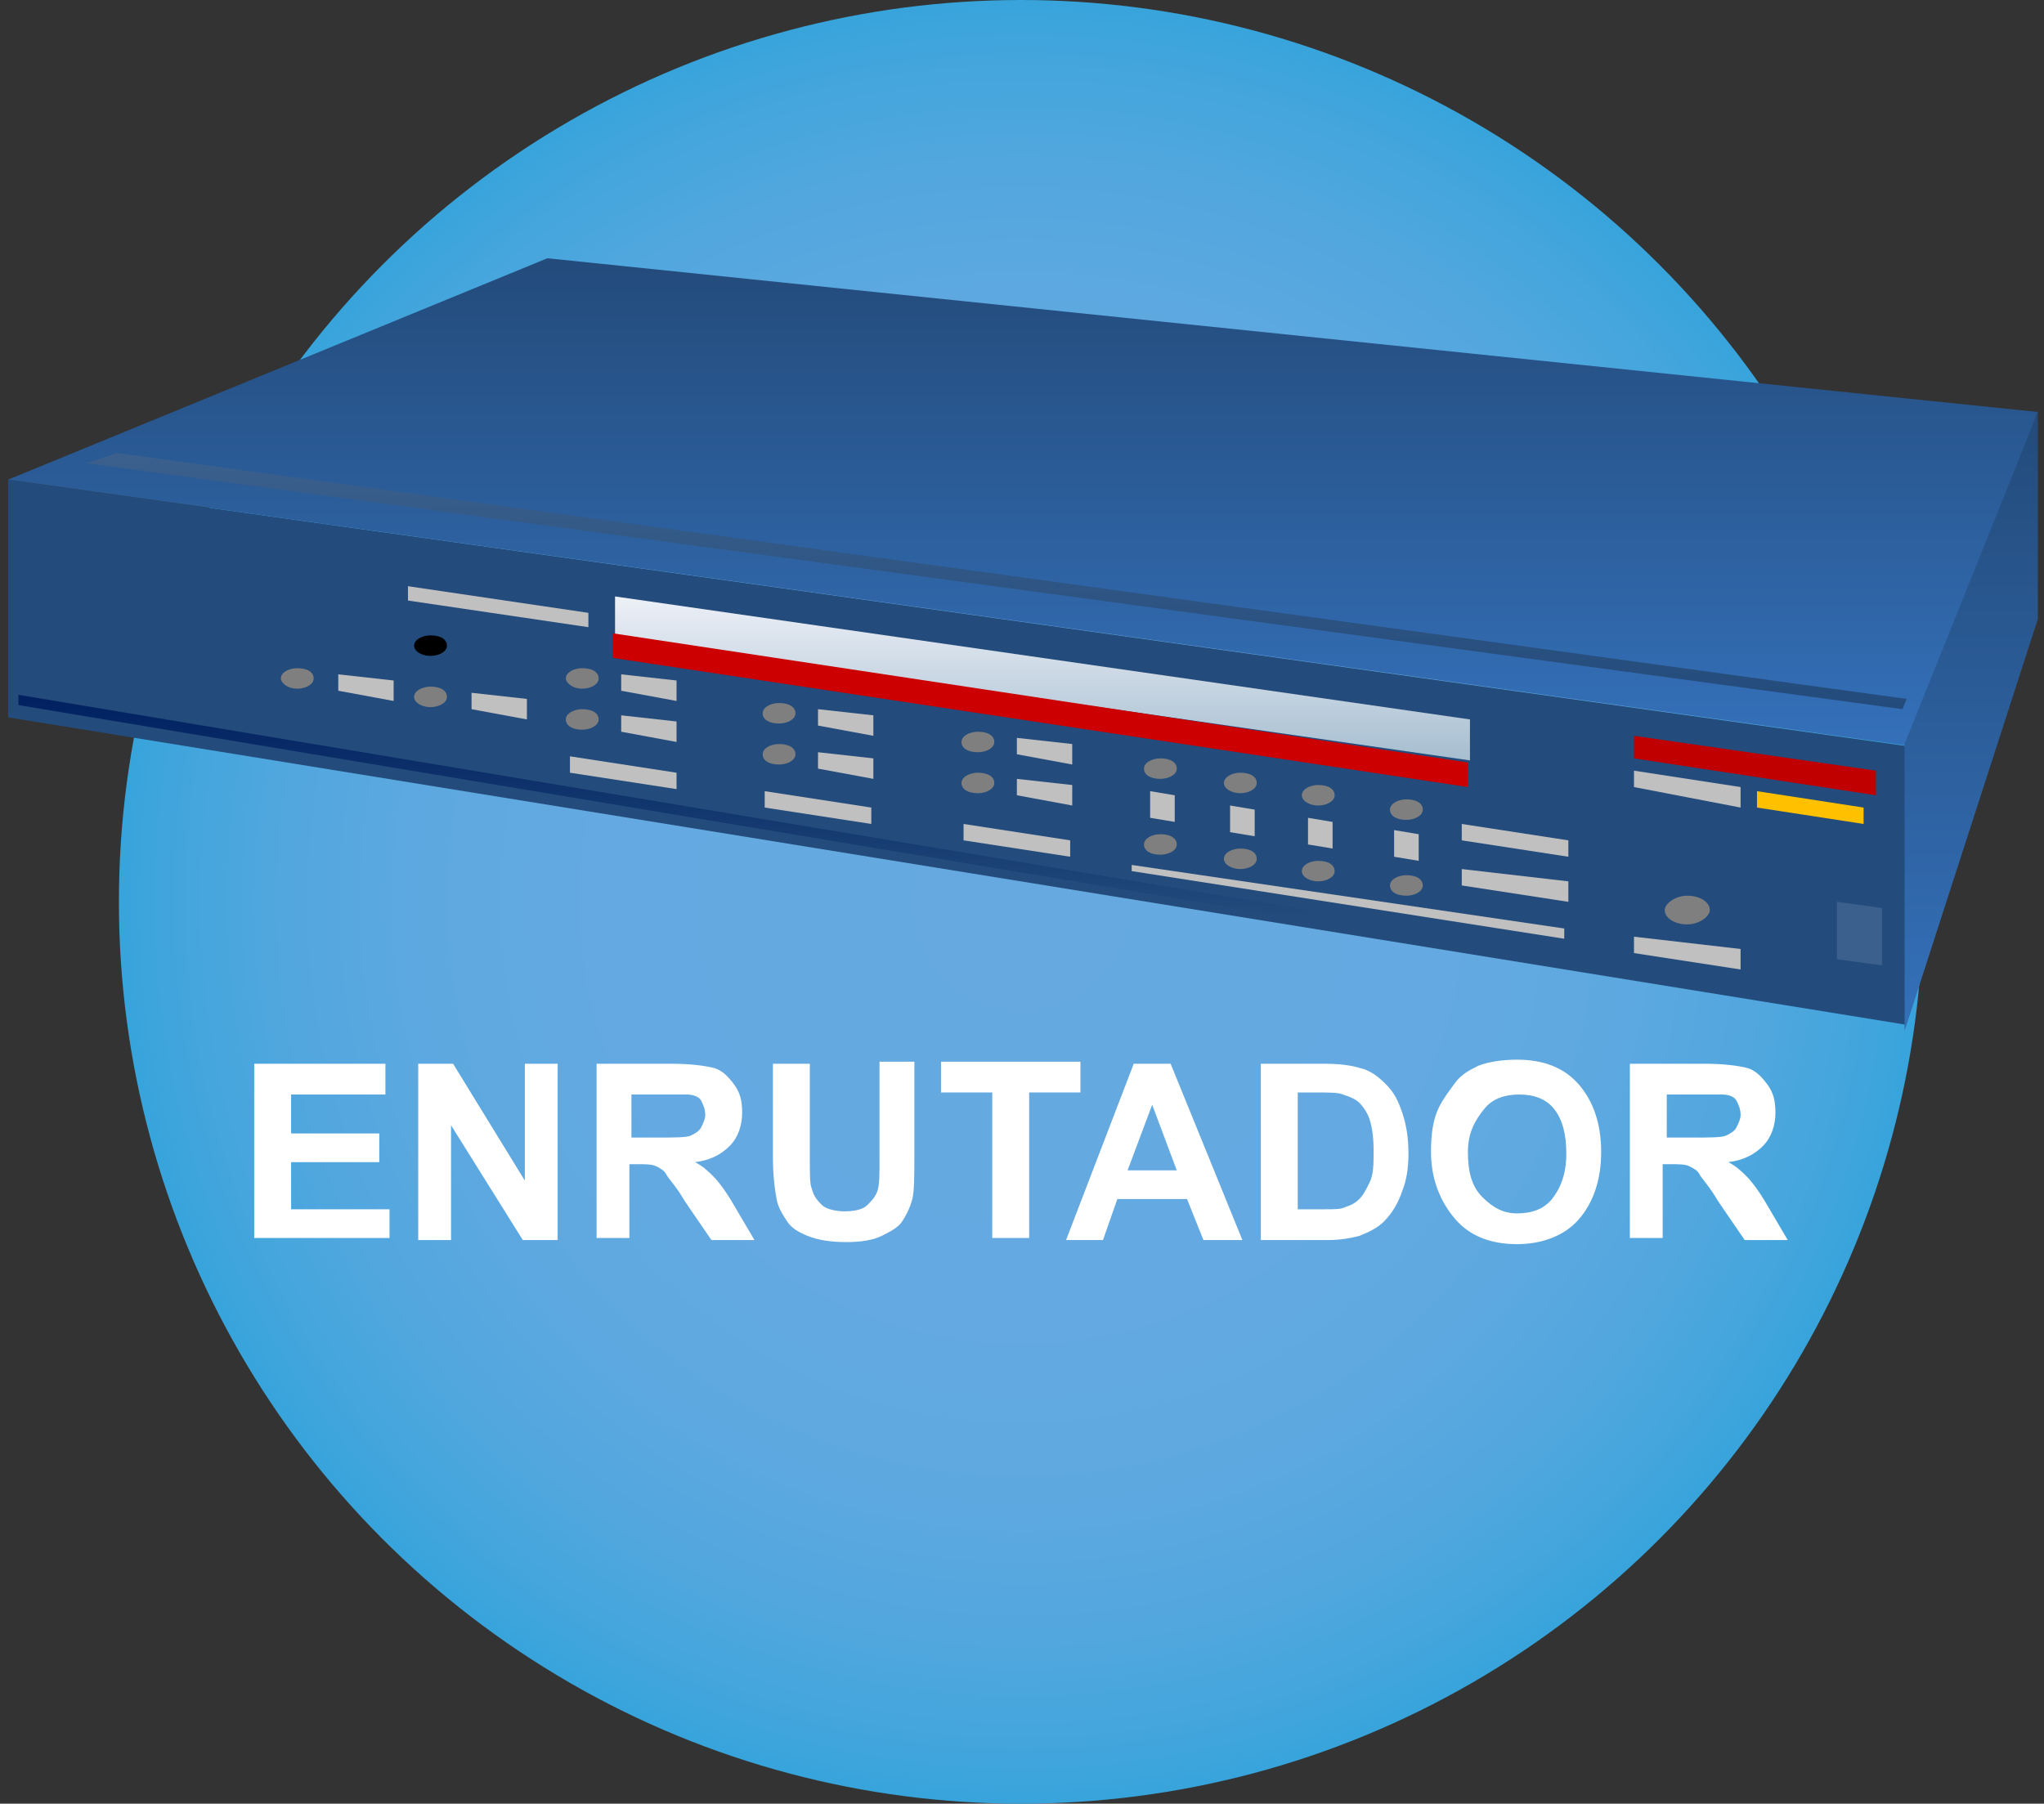 <?xml version="1.0" encoding="utf-8"?>
<!-- Generator: Adobe Illustrator 19.0.0, SVG Export Plug-In . SVG Version: 6.00 Build 0)  -->
<svg version="1.1" id="Capa_1" xmlns="http://www.w3.org/2000/svg" xmlns:xlink="http://www.w3.org/1999/xlink" x="0px" y="0px"
	 viewBox="-240.2 390.7 99.7 88" style="enable-background:new -240.2 390.7 99.7 88;" xml:space="preserve">
<rect x="-240.2" y="390.7" width="99.7" height="88" fill="#333333" stroke="none"/>
<style type="text/css">
	.st0{fill-rule:evenodd;clip-rule:evenodd;fill:url(#XMLID_2_);}
	.st1{fill:#FFFFFF;}
	.st2{fill:#234B7B;}
	.st3{fill:url(#SVGID_1_);}
	.st4{fill:url(#SVGID_2_);}
	.st5{fill:#C0C0C0;}
	.st6{fill:url(#SVGID_3_);}
	.st7{fill:#3B608D;}
	.st8{fill:#C00000;}
	.st9{fill:url(#SVGID_4_);}
	.st10{fill:url(#SVGID_5_);}
	.st11{fill:#CC0000;}
	.st12{fill:#7F7F7F;}
	.st13{fill:#FFC000;}
</style>
<g id="XMLID_10796_">
	<radialGradient id="XMLID_2_" cx="-190.354" cy="434.685" r="44.011" gradientUnits="userSpaceOnUse">
		<stop  offset="0" style="stop-color:#66A9E1"/>
		<stop  offset="0.476" style="stop-color:#64A9E1"/>
		<stop  offset="0.681" style="stop-color:#5DA8E0"/>
		<stop  offset="0.833" style="stop-color:#50A7DE"/>
		<stop  offset="0.959" style="stop-color:#3FA5DC"/>
		<stop  offset="1" style="stop-color:#37A4DB"/>
	</radialGradient>
	<circle id="XMLID_10819_" class="st0" cx="-190.4" cy="434.7" r="44"/>
	<g id="XMLID_13320_">
		<path id="XMLID_13321_" class="st1" d="M-227.8,451.2v-8.6h6.4v1.5h-4.6v1.9h4.3v1.4h-4.3v2.3h4.8v1.4H-227.8z"/>
		<path id="XMLID_13323_" class="st1" d="M-219.8,451.2v-8.6h1.7l3.5,5.7v-5.7h1.6v8.6h-1.7l-3.5-5.6v5.6H-219.8z"/>
		<path id="XMLID_13326_" class="st1" d="M-211.1,451.2v-8.6h3.7c0.9,0,1.6,0.1,2,0.2s0.7,0.4,1,0.8s0.4,0.8,0.4,1.4
			c0,0.6-0.2,1.2-0.6,1.6s-0.9,0.7-1.7,0.8c0.4,0.2,0.7,0.5,0.9,0.7s0.6,0.7,1,1.4l1,1.7h-2.1l-1.3-1.9c-0.4-0.7-0.8-1.1-0.9-1.3
			s-0.3-0.3-0.5-0.4s-0.5-0.1-0.9-0.1h-0.4v3.6H-211.1z M-209.4,446.2h1.3c0.8,0,1.4,0,1.6-0.1s0.4-0.2,0.5-0.4s0.2-0.4,0.2-0.6
			c0-0.3-0.1-0.5-0.2-0.7s-0.4-0.3-0.7-0.3c-0.1,0-0.6,0-1.3,0h-1.4V446.2z"/>
		<path id="XMLID_13329_" class="st1" d="M-202.4,442.6h1.7v4.7c0,0.7,0,1.2,0.1,1.4c0.1,0.4,0.3,0.6,0.5,0.8s0.7,0.3,1.1,0.3
			c0.5,0,0.9-0.1,1.1-0.3s0.4-0.4,0.5-0.7s0.1-0.8,0.1-1.5v-4.8h1.7v4.5c0,1,0,1.8-0.1,2.2s-0.3,0.8-0.5,1.1s-0.6,0.5-1,0.7
			s-1,0.3-1.7,0.3c-0.8,0-1.4-0.1-1.9-0.3s-0.8-0.4-1-0.7s-0.4-0.6-0.5-1c-0.1-0.5-0.2-1.2-0.2-2.2V442.6z"/>
		<path id="XMLID_13331_" class="st1" d="M-191.8,451.2V444h-2.5v-1.5h6.8v1.5h-2.5v7.1H-191.8z"/>
		<path id="XMLID_13333_" class="st1" d="M-179.6,451.2h-1.9l-0.8-2h-3.4l-0.7,2h-1.8l3.3-8.6h1.8L-179.6,451.2z M-182.8,447.8
			l-1.2-3.2l-1.2,3.2H-182.8z"/>
		<path id="XMLID_13337_" class="st1" d="M-178.7,442.6h3.2c0.7,0,1.3,0.1,1.6,0.2c0.5,0.1,0.9,0.4,1.3,0.8s0.6,0.8,0.8,1.4
			s0.3,1.2,0.3,2c0,0.7-0.1,1.3-0.3,1.8c-0.2,0.6-0.5,1.1-0.9,1.5c-0.3,0.3-0.7,0.5-1.2,0.7c-0.4,0.1-0.9,0.2-1.5,0.2h-3.3V442.6z
			 M-176.9,444v5.7h1.3c0.5,0,0.8,0,1-0.1c0.3-0.1,0.5-0.2,0.7-0.4s0.3-0.4,0.5-0.8s0.2-0.9,0.2-1.6s-0.1-1.2-0.2-1.5
			s-0.3-0.6-0.5-0.8s-0.5-0.3-0.8-0.4c-0.2-0.1-0.7-0.1-1.4-0.1H-176.9z"/>
		<path id="XMLID_13340_" class="st1" d="M-170.4,446.9c0-0.9,0.1-1.6,0.4-2.2c0.2-0.4,0.5-0.8,0.8-1.2s0.7-0.6,1.1-0.8
			c0.5-0.2,1.2-0.3,1.9-0.3c1.3,0,2.3,0.4,3,1.2s1.1,1.9,1.1,3.3c0,1.4-0.4,2.5-1.1,3.3s-1.8,1.2-3,1.2c-1.3,0-2.3-0.4-3-1.2
			S-170.4,448.3-170.4,446.9z M-168.6,446.9c0,1,0.2,1.7,0.7,2.2s1,0.8,1.7,0.8s1.3-0.2,1.7-0.7s0.7-1.2,0.7-2.2
			c0-1-0.2-1.7-0.6-2.2s-1-0.7-1.7-0.7s-1.3,0.2-1.7,0.7S-168.6,445.9-168.6,446.9z"/>
		<path id="XMLID_13344_" class="st1" d="M-160.7,451.2v-8.6h3.7c0.9,0,1.6,0.1,2,0.2s0.7,0.4,1,0.8s0.4,0.8,0.4,1.4
			c0,0.6-0.2,1.2-0.6,1.6s-0.9,0.7-1.7,0.8c0.4,0.2,0.7,0.5,0.9,0.7s0.6,0.7,1,1.4l1,1.7h-2.1l-1.3-1.9c-0.4-0.7-0.8-1.1-0.9-1.3
			s-0.3-0.3-0.5-0.4s-0.5-0.1-0.9-0.1h-0.4v3.6H-160.7z M-158.9,446.2h1.3c0.8,0,1.4,0,1.6-0.1s0.4-0.2,0.5-0.4s0.2-0.4,0.2-0.6
			c0-0.3-0.1-0.5-0.2-0.7s-0.4-0.3-0.7-0.3c-0.1,0-0.6,0-1.3,0h-1.4V446.2z"/>
	</g>
</g>
<g>
	<path class="st2" d="M-147.2,427.1v13.6l-92.6-15v-11.6L-147.2,427.1z"/>
	
		<linearGradient id="SVGID_1_" gradientUnits="userSpaceOnUse" x1="-589.626" y1="784.433" x2="-589.626" y2="752.725" gradientTransform="matrix(0.75 0 0 -0.75 251.88 991.599)">
		<stop  offset="0" style="stop-color:#234B7B"/>
		<stop  offset="1" style="stop-color:#3470B9"/>
	</linearGradient>
	<path class="st3" d="M-213.5,403.3l-26.3,10.8l92.8,13l6.2-16.3L-213.5,403.3z"/>
	
		<linearGradient id="SVGID_2_" gradientUnits="userSpaceOnUse" x1="-1084.036" y1="819.369" x2="-1084.036" y2="779.013" gradientTransform="matrix(0.75 0 0 -0.75 668.93 1025.265)">
		<stop  offset="0" style="stop-color:#234B7B"/>
		<stop  offset="1" style="stop-color:#3470B9"/>
	</linearGradient>
	<path class="st4" d="M-147.3,427v14l6.5-20.1v-10.1L-147.3,427z"/>
	<path class="st5" d="M-220.3,419.3v0.7l8.8,1.3v-0.7L-220.3,419.3z"/>
	<path class="st5" d="M-212.4,427.6v0.8l5.2,0.8v-0.8L-212.4,427.6z"/>
	<path class="st5" d="M-184.1,429.3v1.3l1.2,0.2v-1.3L-184.1,429.3z"/>
	
		<linearGradient id="SVGID_3_" gradientUnits="userSpaceOnUse" x1="-616.287" y1="884.052" x2="-616.287" y2="869.418" gradientTransform="matrix(0.75 0 0 -0.75 254.389 1087.6)">
		<stop  offset="0" style="stop-color:#002060"/>
		<stop  offset="1" style="stop-color:#234B7B"/>
	</linearGradient>
	<path class="st6" d="M-239.3,425.1v-0.5l62.9,10.5v0.5L-239.3,425.1z"/>
	<path class="st7" d="M-150.6,434.7v2.8l2.2,0.3v-2.8L-150.6,434.7z"/>
	<path class="st8" d="M-160.5,426.6l11.8,1.7v1.2l-11.8-1.8V426.6z"/>
	
		<linearGradient id="SVGID_4_" gradientUnits="userSpaceOnUse" x1="-614.205" y1="828.867" x2="-614.205" y2="812.237" gradientTransform="matrix(0.75 0 0 -0.75 269.05 1034.42)">
		<stop  offset="0" style="stop-color:#3B608D"/>
		<stop  offset="1" style="stop-color:#234B7B"/>
	</linearGradient>
	<path class="st9" d="M-236,413.3l1.5-0.5l87.3,12l-0.2,0.5L-236,413.3z"/>
	
		<linearGradient id="SVGID_5_" gradientUnits="userSpaceOnUse" x1="-766.307" y1="861.752" x2="-766.307" y2="851.109" gradientTransform="matrix(0.75 0 0 -0.75 385.391 1066.111)">
		<stop  offset="0" style="stop-color:#EDF0F7"/>
		<stop  offset="1" style="stop-color:#A6BED0"/>
	</linearGradient>
	<path class="st10" d="M-210.2,419.8l41.7,6v2l-41.7-6V419.8z"/>
	<path class="st11" d="M-210.3,421.6l41.7,6.3v1.2l-41.7-6.3V421.6z"/>
	<path d="M-220,422.2c0-0.3,0.4-0.5,0.8-0.5c0.5,0,0.8,0.2,0.8,0.5c0,0.3-0.4,0.5-0.8,0.5C-219.6,422.7-220,422.5-220,422.2
		L-220,422.2z"/>
	<path class="st5" d="M-202.9,429.3v0.8l5.2,0.8v-0.8L-202.9,429.3z"/>
	<path class="st5" d="M-193.2,430.9v0.8l5.2,0.8v-0.8L-193.2,430.9z"/>
	<path class="st12" d="M-184.4,428.2c0-0.3,0.4-0.5,0.8-0.5c0.5,0,0.8,0.2,0.8,0.5c0,0.3-0.4,0.5-0.8,0.5
		C-184.1,428.7-184.4,428.5-184.4,428.2L-184.4,428.2z"/>
	<path class="st12" d="M-184.4,431.9c0-0.3,0.4-0.5,0.8-0.5c0.5,0,0.8,0.2,0.8,0.5c0,0.3-0.4,0.5-0.8,0.5
		C-184.1,432.4-184.4,432.2-184.4,431.9L-184.4,431.9z"/>
	<path class="st5" d="M-180.2,430v1.3l1.2,0.2v-1.3L-180.2,430z"/>
	<path class="st12" d="M-180.5,428.9c0-0.3,0.4-0.5,0.8-0.5c0.5,0,0.8,0.2,0.8,0.5c0,0.3-0.4,0.5-0.8,0.5
		C-180.1,429.4-180.5,429.2-180.5,428.9L-180.5,428.9z"/>
	<path class="st12" d="M-180.5,432.6c0-0.3,0.4-0.5,0.8-0.5c0.5,0,0.8,0.2,0.8,0.5c0,0.3-0.4,0.5-0.8,0.5
		C-180.1,433.1-180.5,432.9-180.5,432.6L-180.5,432.6z"/>
	<path class="st5" d="M-176.4,430.6v1.3l1.2,0.2v-1.3L-176.4,430.6z"/>
	<path class="st12" d="M-176.7,429.5c0-0.3,0.4-0.5,0.8-0.5c0.5,0,0.8,0.2,0.8,0.5c0,0.3-0.4,0.5-0.8,0.5
		C-176.3,430-176.7,429.8-176.7,429.5L-176.7,429.5z"/>
	<path class="st12" d="M-176.7,433.2c0-0.3,0.4-0.5,0.8-0.5c0.5,0,0.8,0.2,0.8,0.5c0,0.3-0.4,0.5-0.8,0.5
		C-176.3,433.7-176.7,433.5-176.7,433.2L-176.7,433.2z"/>
	<path class="st5" d="M-172.2,431.2v1.3l1.2,0.2v-1.3L-172.2,431.2z"/>
	<path class="st12" d="M-172.4,430.2c0-0.3,0.4-0.5,0.8-0.5c0.5,0,0.8,0.2,0.8,0.5c0,0.3-0.4,0.5-0.8,0.5
		C-172.1,430.7-172.4,430.5-172.4,430.2L-172.4,430.2z"/>
	<path class="st12" d="M-172.4,433.9c0-0.3,0.4-0.5,0.8-0.5c0.5,0,0.8,0.2,0.8,0.5c0,0.3-0.4,0.5-0.8,0.5
		C-172.1,434.4-172.4,434.2-172.4,433.9L-172.4,433.9z"/>
	<path class="st5" d="M-168.9,433.1v0.8l5.2,0.8v-1L-168.9,433.1z"/>
	<path class="st5" d="M-168.9,430.9v0.8l5.2,0.8v-0.8L-168.9,430.9z"/>
	<path class="st5" d="M-185,432.9v0.3l21.1,3.3v-0.5L-185,432.9z"/>
	<path class="st12" d="M-159,435.1c0-0.3,0.5-0.7,1.1-0.7c0.6,0,1.1,0.3,1.1,0.7c0,0.3-0.5,0.7-1.1,0.7
		C-158.5,435.8-159,435.5-159,435.1L-159,435.1z"/>
	<path class="st5" d="M-160.5,436.4v0.8l5.2,0.8v-1L-160.5,436.4z"/>
	<path class="st5" d="M-160.5,428.3v0.8l5.2,1v-1L-160.5,428.3z"/>
	<path class="st13" d="M-154.5,429.3v0.8l5.2,0.8v-0.8L-154.5,429.3z"/>
	<path class="st5" d="M-209.9,425.6v0.8l2.7,0.5v-1L-209.9,425.6z"/>
	<path class="st12" d="M-212.6,425.8c0-0.3,0.4-0.5,0.8-0.5c0.5,0,0.8,0.2,0.8,0.5c0,0.3-0.4,0.5-0.8,0.5
		C-212.3,426.3-212.6,426.1-212.6,425.8L-212.6,425.8z"/>
	<path class="st5" d="M-217.2,424.5v0.8l2.7,0.5v-1L-217.2,424.5z"/>
	<path class="st12" d="M-220,424.7c0-0.3,0.4-0.5,0.8-0.5c0.5,0,0.8,0.2,0.8,0.5c0,0.3-0.4,0.5-0.8,0.5
		C-219.6,425.2-220,425-220,424.7L-220,424.7z"/>
	<path class="st5" d="M-223.7,423.6v0.8l2.7,0.5v-1L-223.7,423.6z"/>
	<path class="st12" d="M-226.5,423.8c0-0.3,0.4-0.5,0.8-0.5c0.5,0,0.8,0.2,0.8,0.5c0,0.3-0.4,0.5-0.8,0.5
		C-226.2,424.3-226.5,424-226.5,423.8L-226.5,423.8z"/>
	<path class="st5" d="M-209.9,423.6v0.8l2.7,0.5v-1L-209.9,423.6z"/>
	<path class="st12" d="M-212.6,423.8c0-0.3,0.4-0.5,0.8-0.5c0.5,0,0.8,0.2,0.8,0.5c0,0.3-0.4,0.5-0.8,0.5
		C-212.3,424.3-212.6,424-212.6,423.8L-212.6,423.8z"/>
	<path class="st5" d="M-200.3,427.4v0.8l2.7,0.5v-1L-200.3,427.4z"/>
	<path class="st12" d="M-203,427.5c0-0.3,0.4-0.5,0.8-0.5c0.5,0,0.8,0.2,0.8,0.5c0,0.3-0.4,0.5-0.8,0.5
		C-202.7,428-203,427.8-203,427.5L-203,427.5z"/>
	<path class="st5" d="M-200.3,425.3v0.8l2.7,0.5v-1L-200.3,425.3z"/>
	<path class="st12" d="M-203,425.5c0-0.3,0.4-0.5,0.8-0.5c0.5,0,0.8,0.2,0.8,0.5c0,0.3-0.4,0.5-0.8,0.5
		C-202.7,426-203,425.8-203,425.5L-203,425.5z"/>
	<path class="st5" d="M-190.6,426.7v0.8l2.7,0.5v-1L-190.6,426.7z"/>
	<path class="st12" d="M-193.3,426.9c0-0.3,0.4-0.5,0.8-0.5c0.5,0,0.8,0.2,0.8,0.5c0,0.3-0.4,0.5-0.8,0.5
		C-193,427.4-193.3,427.2-193.3,426.9L-193.3,426.9z"/>
	<path class="st5" d="M-190.6,428.7v0.8l2.7,0.5v-1L-190.6,428.7z"/>
	<path class="st12" d="M-193.3,428.9c0-0.3,0.4-0.5,0.8-0.5c0.5,0,0.8,0.2,0.8,0.5c0,0.3-0.4,0.5-0.8,0.5
		C-193,429.4-193.3,429.2-193.3,428.9L-193.3,428.9z"/>
</g>
</svg>

